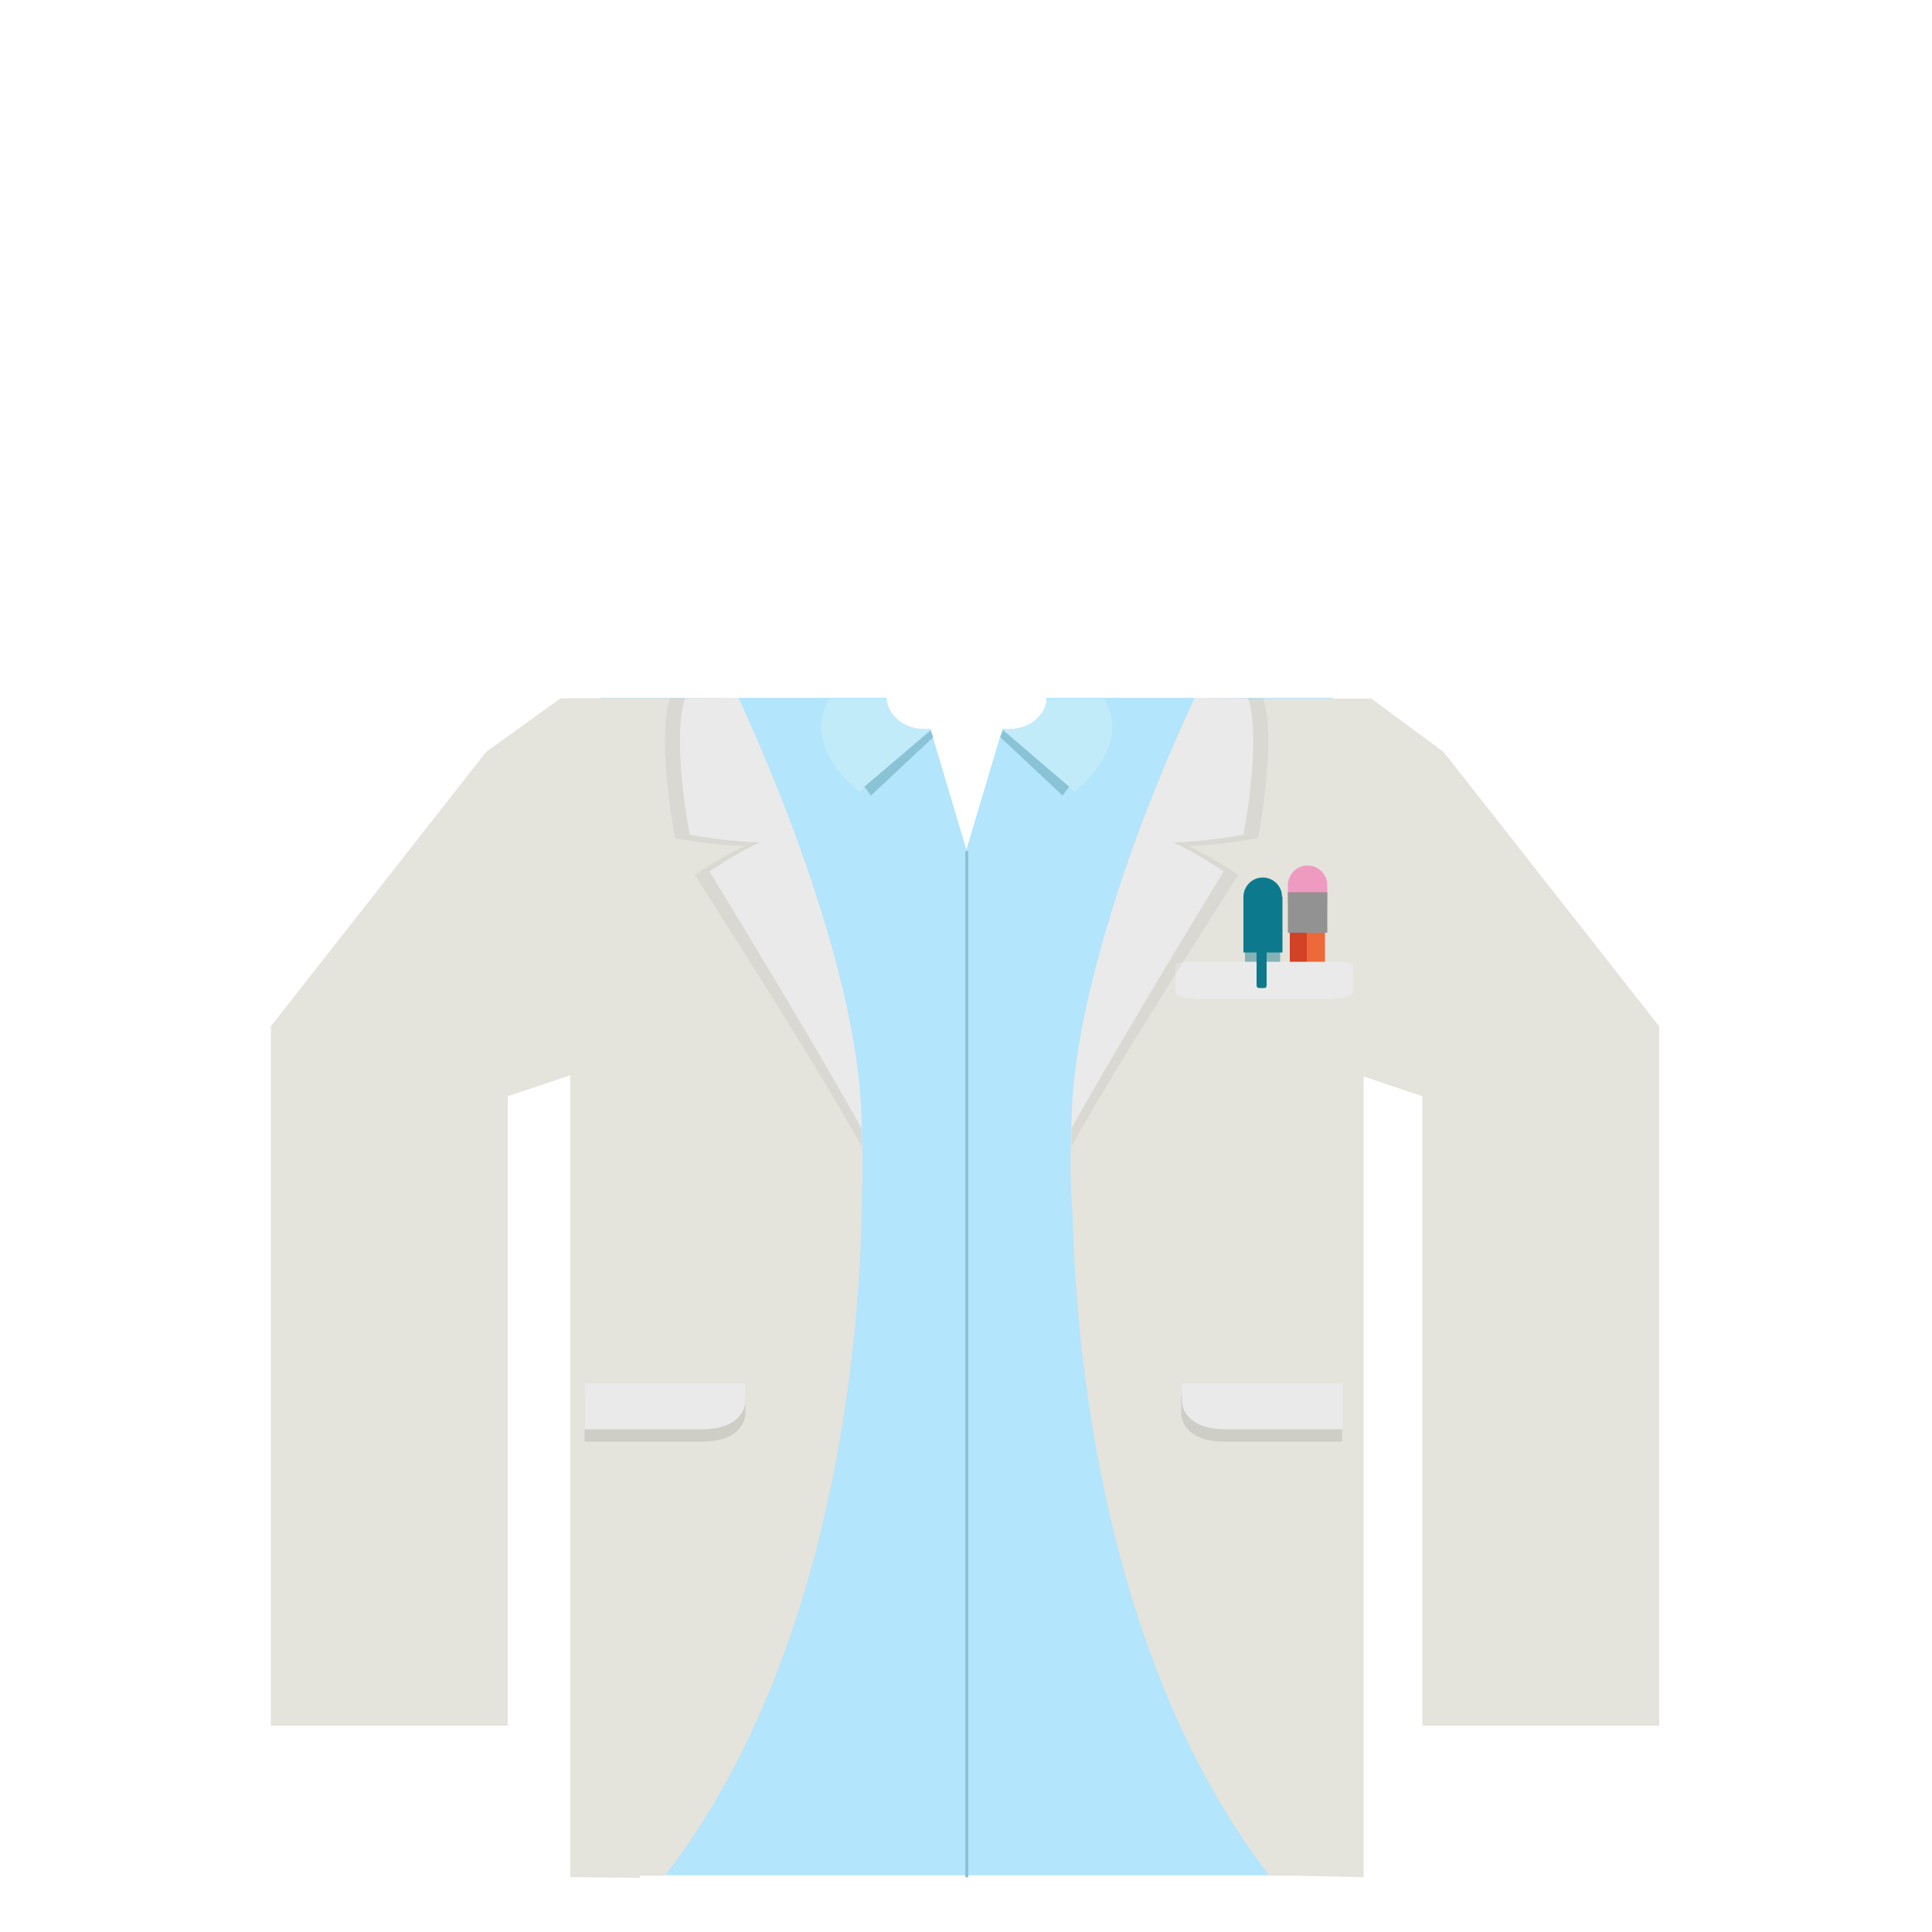 <?xml version="1.0" encoding="utf-8"?>
<!-- Generator: Adobe Illustrator 18.0.0, SVG Export Plug-In . SVG Version: 6.00 Build 0)  -->
<!DOCTYPE svg PUBLIC "-//W3C//DTD SVG 1.1//EN" "http://www.w3.org/Graphics/SVG/1.1/DTD/svg11.dtd">
<svg version="1.1" id="content" xmlns="http://www.w3.org/2000/svg" xmlns:xlink="http://www.w3.org/1999/xlink" x="0px" y="0px"
	 width="500px" height="500px" viewBox="0 0 500 500" enable-background="new 0 0 500 500" xml:space="preserve">
<g id="bounds" display="none">
	<rect x="-0.1" y="75.5" display="inline" fill="none" stroke="#EAEAEA" stroke-miterlimit="10" width="499.5" height="499.5"/>
</g>
<rect id="position" x="0.5" y="1.7" display="none" fill="none" stroke="#000000" width="499" height="499"/>
<g>
	<g>
		<g>
			<g>
				<path fill="#C98014" d="M231.6,180.9c0.1,0.2,0.1,0.3,0.2,0.5"/>
			</g>
			<g>
				<path fill="#B3E5FC" d="M270.8,180.6H345v304.7H155.4V180.6h74v0.5c0,0-0.2,2.9,3.2,5.6c3.4,2.7,8.2,2,8.2,2l9.3,31.2l9.3-31.2
					c0,0,4.8,0.7,8.2-2c3.4-2.7,3.2-5.6,3.2-5.6L270.8,180.6z"/>
			</g>
			<g>
				<path fill="#C2EBF9" d="M232.7,186.5c-3-2.4-3.2-5.1-3.2-5.6c-3.7,0-9.1,0-14.9,0c-7.5,12.6,7.8,24,7.8,24l18.5-16.3
					C240.9,188.6,236.1,189.3,232.7,186.5z"/>
			</g>
			<g>
				<path fill="#C2EBF9" d="M267.7,186.5c3-2.4,3.2-5.1,3.2-5.6c3.7,0,9.1,0,14.9,0c7.5,12.6-7.8,24-7.8,24l-18.5-16.3
					C259.5,188.6,264.3,189.3,267.7,186.5z"/>
			</g>
			<g>
				<polygon fill="#8BC3D6" points="241.5,190.8 225.4,205.9 223.7,203.6 240.9,189 				"/>
			</g>
			<g>
				<polygon fill="#8BC3D6" points="258.9,190.8 275,205.9 276.7,203.6 259.6,189 				"/>
			</g>
			<g>
				<g>
					<path fill="#8BC3D6" d="M250.2,485.9c-0.2,0-0.4-0.1-0.4-0.3V220.5c0-0.2,0.2-0.3,0.4-0.3s0.4,0.1,0.4,0.3v265.1
						C250.6,485.8,250.4,485.9,250.2,485.9L250.2,485.9z"/>
				</g>
			</g>
		</g>
	</g>
	<g>
		<path fill="#E4E3DC" d="M373.6,194.6l-18.7-13.8h-44.4l0,0c-0.9,0-1.4,0-1.4,0c-24.8,53.2-34.6,96.8-31.5,134
			c0.8,33.7,7.6,114.4,50.9,170.6h4.8l19.6,0.4V278.6l15.2,5.1v162.9h61.3v-181L373.6,194.6z"/>
		<path fill="#E4E3DC" d="M183.9,180.7h-38.8l-19.3,13.9l-55.7,71v181h61.3V283.7l16.2-5.4v207.5l18,0.2v-0.6h6.5
			c46.1-59.7,50.8-147.1,51-176.4c1.5-36-8.6-77.8-32.1-128.4C191,180.6,188,180.6,183.9,180.7z"/>
	</g>
	<g opacity="5.000000e-02">
		<path fill="#020202" d="M223,296.7c-11.4-20.8-43.2-70.3-43.2-70.3s6.8-4.6,13-7.5c-8.4-0.1-18.1-2-18.1-2s-4.9-25.5-1.3-36.2
			l13.8-0.1C187.1,180.6,223.1,251.8,223,296.7z"/>
	</g>
	<g>
		<path fill="none" stroke="#515150" stroke-width="0.429" stroke-miterlimit="10" d="M188.6,180.9"/>
	</g>
	<g>
		<path fill="#EAEAEA" d="M223,292.1c-11.4-20.8-39.4-66.6-39.4-66.6s6.8-4.6,13-7.5c-8.4-0.1-18.1-2-18.1-2s-4.8-24.6-1.2-35.3
			l13.8-0.1C191,180.6,223.1,247.2,223,292.1z"/>
	</g>
	<g>
		<path fill="#85B2B7" d="M322.2,245.6v10.9c3-0.1,6-0.4,9.1-0.7v-10.2C328.2,245.6,325,245.6,322.2,245.6z"/>
	</g>
	<g>
		<path fill="#D24227" d="M333.8,240.9v14.8c1.5-0.1,2.9-0.2,4.4-0.2c0-5.2,0-10.3,0-14.5C336.7,240.9,335.3,240.9,333.8,240.9z"/>
	</g>
	<g>
		<path fill="#EE6939" d="M342.9,255.4v-14.6c-1.6,0-3.1,0-4.7,0c0,4.2,0,9.3,0,14.5C339.8,255.4,341.3,255.4,342.9,255.4z"/>
	</g>
	<g>
		<path fill="#EF9AC1" d="M338.4,224c-2.8,0-5.1,2.3-5.1,5.1v4.9c4.9,0,5.1,0,10.2,0v-4.9C343.5,226.3,341.2,224,338.4,224z"/>
	</g>
	<g>
		<path fill="#939292" d="M333.3,230.9v10.5c3.4,0,6.8,0,10.2,0v-10.5C338.3,230.9,338.2,230.9,333.3,230.9z"/>
	</g>
	<g>
		<path fill="#0C7A8C" d="M331.8,232.1c0-2.8-2.3-5-5-5c-2.8,0-5,2.3-5,5v14.4c3,0,6.7,0,10.1,0v-14.4H331.8z"/>
	</g>
	<g>
		<path fill="#EAEAEA" d="M350.1,257c0,0.5-2.6,1.6-7.2,1.6h-31.5c-4.5,0-7.2-1.1-7.2-1.6v-7.3c0-0.5,1.7-0.8,3.9-0.8h38.2
			c2.2,0,3.9,0.4,3.9,0.8L350.1,257L350.1,257z"/>
	</g>
	<g>
		<path fill="#0C7A8C" d="M327.2,255.7h-1.4c-0.3,0-0.6-0.3-0.6-0.6v-17.8c0-0.3,0.3-0.6,0.6-0.6h1.4c0.3,0,0.6,0.3,0.6,0.6v17.8
			C327.8,255.5,327.5,255.7,327.2,255.7z"/>
	</g>
	<g opacity="5.000000e-02">
		<path fill="#020202" d="M277.3,296.7c11.4-20.8,43.2-70.3,43.2-70.3s-6.8-4.6-13-7.5c8.4-0.1,18.1-2,18.1-2s4.9-25.5,1.3-36.2
			l-13.8-0.1C313.1,180.6,277.1,251.8,277.3,296.7z"/>
	</g>
	<g>
		<path fill="#EAEAEA" d="M277.3,292.1c11.4-20.8,39.4-66.6,39.4-66.6s-6.8-4.6-13-7.5c8.4-0.1,18.1-2,18.1-2s4.8-24.6,1.2-35.3
			l-13.8-0.1C309.3,180.6,277.1,247.2,277.3,292.1z"/>
	</g>
	<g opacity="0.1">
		<path fill="#020202" d="M347.3,361.2h-41.6v4.8c0,0,0,7.1,11.3,7.1c9.5,0,30.3,0,30.3,0L347.3,361.2L347.3,361.2z"/>
	</g>
	<g>
		<path fill="#EAEAEA" d="M347.5,358h-41.6v4.8c0,0,0,7.1,11.3,7.1c9.5,0,30.3,0,30.3,0L347.5,358L347.5,358z"/>
	</g>
	<g opacity="0.1">
		<path fill="#020202" d="M151.3,361.2h41.6v4.8c0,0,0,7.1-11.3,7.1c-9.5,0-30.3,0-30.3,0L151.3,361.2L151.3,361.2z"/>
	</g>
	<g>
		<path fill="#EAEAEA" d="M151.3,358h41.6v4.8c0,0,0,7.1-11.3,7.1c-9.5,0-30.3,0-30.3,0L151.3,358L151.3,358z"/>
	</g>
</g>
</svg>
